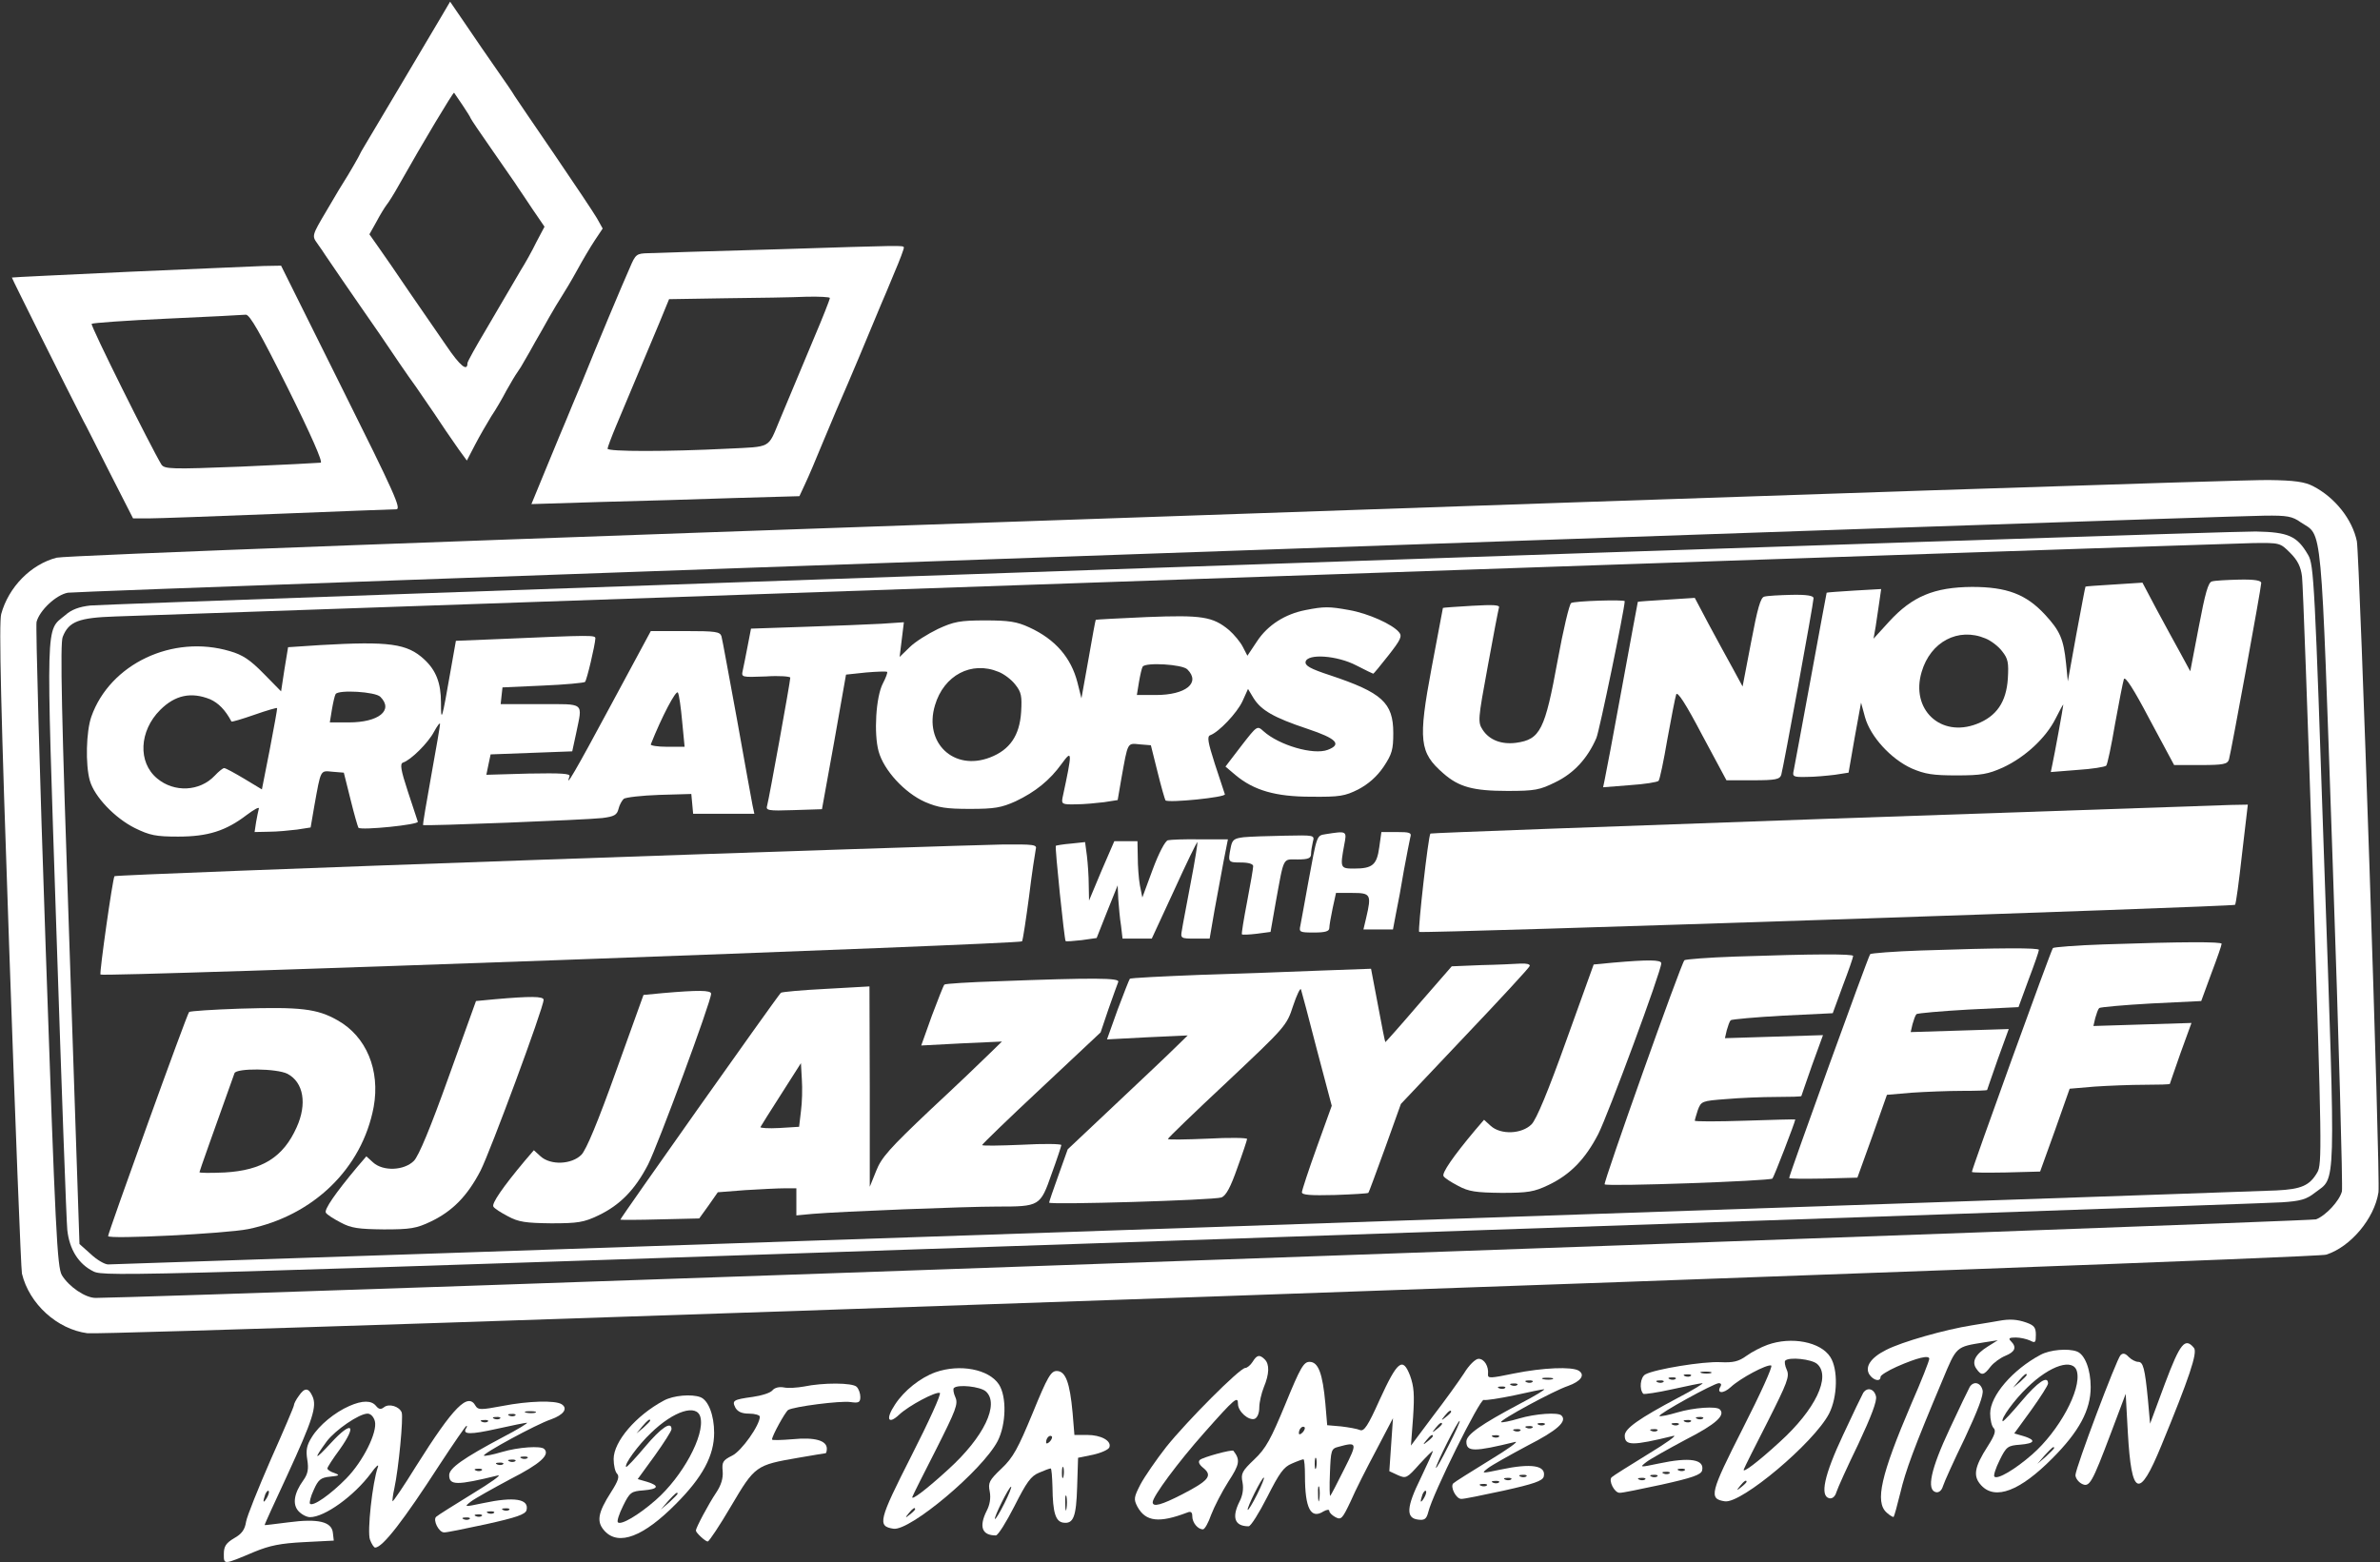 
<svg width="1042" height="684" viewBox="0 0 1042 684" fill="none" xmlns="http://www.w3.org/2000/svg">
<rect x="0" y="0" width="1042" height="684" fill="#333333" stroke="none"/>
<path d="M193.063 7.533C187.73 16.599 161.73 60.333 159.73 63.666C158.797 65.133 157.463 67.533 156.797 68.999C155.997 70.466 153.997 73.933 152.397 76.599C150.663 79.266 146.397 86.333 142.93 92.333C136.53 103.133 136.53 103.266 138.93 106.599C140.263 108.466 141.997 110.999 142.663 112.066C143.463 113.266 146.797 118.066 150.13 122.999C153.463 127.799 160.663 138.333 166.263 146.333C171.73 154.466 178.797 164.866 182.13 169.399C185.33 174.066 188.93 179.266 189.997 180.866C193.33 185.933 197.063 191.399 200.797 196.733L204.397 201.666L207.997 194.733C209.997 190.866 213.197 185.399 215.063 182.333C217.063 179.399 219.997 174.333 221.73 170.999C223.597 167.666 225.73 164.066 226.53 162.999C227.33 161.933 228.797 159.533 229.73 157.799C230.797 156.066 232.797 152.466 234.263 149.799C235.863 147.133 238.53 142.333 240.397 138.999C242.263 135.666 244.797 131.533 245.997 129.666C247.197 127.799 250.263 122.733 252.663 118.333C255.063 113.933 258.53 108.066 260.397 105.266L263.863 100.066L261.33 95.533C259.863 92.999 251.463 80.466 242.663 67.533C233.863 54.733 226.13 43.266 225.33 42.066C224.663 40.866 221.063 35.533 217.463 30.466C213.863 25.266 207.73 16.466 203.997 10.866L197.063 0.733L193.063 7.533ZM202.53 46.066C204.397 48.866 205.997 51.399 205.997 51.666C205.997 51.933 210.397 58.466 215.73 66.066C220.93 73.666 225.997 80.733 226.663 81.933C227.463 83.133 230.397 87.399 233.197 91.666L238.397 99.266L234.797 106.066C232.93 109.933 229.863 115.399 227.997 118.333C226.263 121.266 223.997 125.133 222.93 126.999C221.863 128.866 217.33 136.466 212.93 144.066C208.397 151.666 204.663 158.333 204.663 158.999C204.663 162.866 201.463 160.333 195.33 151.266C191.463 145.666 184.13 134.999 179.063 127.666C174.13 120.333 168.13 111.666 165.863 108.466L161.73 102.599L164.797 97.133C166.397 94.066 168.397 90.866 169.197 89.799C169.997 88.866 172.53 84.866 174.663 80.999C185.33 62.066 198.397 40.333 198.797 40.599C198.93 40.866 200.663 43.266 202.53 46.066Z" fill="white"/>
<path d="M341.331 109.132C312.797 109.932 286.931 110.732 283.864 110.866C278.664 110.999 278.264 111.266 275.731 117.266C272.397 124.732 261.597 150.466 254.664 167.666C251.864 174.199 248.931 181.399 247.997 183.666C247.064 185.799 243.197 195.132 239.464 204.199L232.664 220.732L263.064 219.799C279.731 219.399 306.131 218.599 321.731 218.066L349.997 217.266L352.531 211.799C353.997 208.732 357.331 200.866 359.997 194.332C364.531 183.399 368.131 174.999 371.331 167.666C372.264 165.532 378.531 150.732 385.864 132.999C386.531 131.532 389.064 125.532 391.464 119.666C393.997 113.799 395.864 108.732 395.731 108.332C395.331 107.399 395.731 107.399 341.331 109.132ZM363.331 130.466C363.331 131.132 359.997 139.532 356.531 147.666C350.931 161.132 342.797 180.599 341.197 184.332C336.131 196.466 337.864 195.532 318.664 196.466C292.264 197.799 265.997 197.799 265.997 196.466C265.997 195.932 267.731 191.266 269.864 186.199C278.131 166.599 284.531 151.266 288.664 141.399L292.931 130.999L317.731 130.599C331.464 130.466 347.331 130.199 353.064 129.932C358.664 129.799 363.331 130.066 363.331 130.466Z" fill="white"/>
<path d="M56.663 119C28.396 120.333 5.329 121.4 5.196 121.533C5.063 121.667 29.863 171.4 36.529 184.333C37.196 185.4 42.263 195.533 47.862 206.6L58.263 227H65.062C68.929 227 94.263 226.067 121.329 225C148.529 223.933 171.863 223 173.463 223C175.863 223 172.796 216.2 149.596 169.667L123.063 116.333L115.463 116.467C111.329 116.6 84.929 117.8 56.663 119ZM125.996 169.933C136.263 190.6 141.463 202.467 140.396 202.6C139.463 202.733 123.729 203.533 105.329 204.333C74.929 205.533 71.996 205.4 70.662 203.4C66.129 195.933 39.462 142.467 40.129 141.8C40.529 141.4 55.329 140.333 73.062 139.533C90.796 138.733 106.396 137.933 107.596 137.8C109.329 137.667 113.863 145.667 125.996 169.933Z" fill="white"/>
<path d="M504.665 226.332C204.665 236.599 28.532 243.266 24.799 244.199C13.465 247.132 3.732 257.132 0.532 268.866C-0.535 272.599 0.399 311.399 3.999 414.199C6.665 491.265 9.199 555.799 9.599 557.665C12.799 570.999 25.065 582.065 38.265 583.799C48.265 584.999 1012.8 551.265 1018.4 549.399C1029.07 546.065 1039.6 533.532 1041.33 522.065C1042.27 516.332 1033.07 243.266 1031.87 236.999C1029.87 227.399 1022.27 217.799 1012.67 212.866C1009.07 210.999 1004.53 210.332 993.332 210.199C985.332 209.932 765.332 217.266 504.665 226.332ZM1007.33 228.732C1016.93 235.132 1016 224.999 1021.33 378.999C1024 455.665 1025.73 519.799 1025.33 521.665C1024.27 525.799 1018.4 532.199 1014 533.932C1011.6 534.865 70.132 568.199 41.865 568.332C37.332 568.332 30.132 563.399 27.065 558.332C25.065 554.732 24.265 540.065 19.999 414.999C17.332 338.332 15.599 274.199 15.999 272.332C17.332 267.266 24.532 260.466 29.732 259.532C33.732 258.732 961.999 226.199 991.465 225.799C1001.33 225.666 1003.6 226.066 1007.33 228.732Z" fill="white"/>
<path d="M510.665 248.466C255.465 257.266 43.465 264.733 39.598 265.133C34.798 265.666 31.332 266.866 28.532 269.399C19.865 276.599 20.132 269.133 24.665 406.733C26.932 475.533 29.065 534.733 29.465 538.599C30.398 547.133 34.398 553.533 40.932 556.733C45.732 559.133 57.865 558.733 517.598 543.133C777.065 534.333 993.732 526.866 999.065 526.466C1007.06 525.933 1009.73 525.266 1013.6 522.199C1022.8 515.133 1022.66 523.933 1017.6 378.466C1013.46 255.799 1013.06 247.133 1010.53 242.999C1005.73 234.733 1002 232.999 987.598 232.733C980.532 232.599 765.865 239.666 510.665 248.466ZM1002.66 242.066C1005.86 245.266 1007.33 248.066 1007.86 252.466C1008.26 255.666 1010.4 314.866 1012.66 384.066C1016.53 501.799 1016.66 509.933 1014.53 513.399C1011.2 519.133 1007.6 520.733 996.665 521.266C986.398 521.799 52.132 553.666 47.332 553.666C45.865 553.666 42.398 551.666 39.732 549.133L34.798 544.733L30.398 413.666C26.932 312.866 26.265 281.666 27.465 278.866C30.132 272.066 34.532 270.466 50.665 269.933C58.798 269.666 269.865 262.333 519.998 253.666C770.132 244.999 979.998 237.933 986.532 237.799C998.132 237.666 998.265 237.666 1002.66 242.066Z" fill="white"/>
<path d="M968.399 254.599C966.799 254.999 965.465 259.666 962.665 274.466L958.932 293.933L954.665 286.066C952.265 281.799 947.599 273.133 944.132 266.733L937.999 255.133L925.599 255.933C918.932 256.333 913.199 256.733 913.065 256.866C912.932 256.866 911.199 266.333 909.065 277.666L905.332 298.333L904.532 290.333C903.465 279.799 901.865 276.199 895.332 269.133C887.065 260.199 878.665 256.999 863.332 256.999C846.799 257.133 837.199 261.133 827.065 272.199L820.265 279.666L821.199 274.333C821.599 271.399 822.399 266.466 822.799 263.533L823.599 257.933L811.865 258.599C805.332 258.999 799.865 259.399 799.732 259.533C799.732 259.533 796.532 276.466 792.799 296.999C789.065 317.533 785.599 335.666 785.332 337.266C784.665 340.066 785.065 340.333 790.932 340.199C794.532 340.199 799.999 339.666 803.332 339.266L809.332 338.333L811.999 322.999L814.799 307.666L816.532 314.066C818.932 322.599 827.865 332.333 836.932 336.466C842.799 338.999 846.265 339.533 856.665 339.533C867.465 339.533 870.399 338.999 876.932 336.066C886.665 331.533 895.732 323.133 899.999 314.599C901.865 310.866 903.332 308.199 903.332 308.599C903.332 309.533 899.465 330.599 898.532 334.866L897.865 338.066L909.599 337.133C915.999 336.733 921.599 335.799 922.132 335.266C922.665 334.733 924.399 326.466 925.999 316.999C927.732 307.399 929.465 298.599 929.865 297.399C930.399 295.933 933.999 301.399 941.199 315.133L951.865 334.999H963.465C973.465 334.999 975.199 334.599 975.865 332.599C976.799 329.399 989.999 257.399 989.999 255.266C989.999 254.199 987.199 253.666 980.399 253.799C975.065 253.933 969.732 254.199 968.399 254.599ZM869.199 279.533C871.599 280.466 874.932 282.999 876.532 285.133C879.199 288.466 879.465 290.199 879.065 297.133C878.399 307.399 874.132 313.666 865.465 316.999C849.599 323.133 836.399 310.599 841.332 294.199C845.199 280.999 857.332 274.599 869.199 279.533Z" fill="white"/>
<path d="M772.401 261.266C770.801 261.666 769.467 266.332 766.667 281.132L762.934 300.599L758.667 292.732C756.267 288.466 751.601 279.799 748.134 273.399L742.001 261.799L729.601 262.599C722.934 262.999 717.201 263.399 717.067 263.532C717.067 263.532 713.867 280.466 710.134 300.999C706.401 321.532 702.934 339.799 702.534 341.532L701.867 344.732L713.601 343.799C720.001 343.399 725.601 342.466 726.134 341.932C726.667 341.399 728.401 333.132 730.001 323.666C731.734 314.066 733.467 305.266 733.867 304.066C734.401 302.599 738.001 308.066 745.201 321.799L755.867 341.666H767.467C777.467 341.666 779.201 341.266 779.867 339.266C780.801 336.066 794.001 264.066 794.001 261.932C794.001 260.866 791.201 260.332 784.401 260.466C779.067 260.599 773.734 260.866 772.401 261.266Z" fill="white"/>
<path d="M687.866 264.065C687.066 264.599 684.399 275.799 681.999 288.999C676.399 319.665 674.399 323.799 663.732 325.265C657.332 326.065 652.132 324.065 649.199 319.665C646.932 316.199 647.066 315.132 651.332 291.932C653.732 278.599 655.999 266.999 656.266 266.065C656.799 264.865 653.732 264.732 644.399 265.265C637.599 265.665 631.866 266.065 631.732 266.199C631.732 266.199 629.466 278.065 626.799 292.332C620.799 324.332 621.466 329.532 631.866 338.599C638.666 344.599 644.932 346.332 659.999 346.332C671.999 346.332 674.132 345.932 681.066 342.465C689.066 338.599 695.066 332.065 698.932 323.132C700.266 319.932 711.066 267.799 711.332 263.265C711.332 262.465 689.199 263.132 687.866 264.065Z" fill="white"/>
<path d="M571.6 267.132C562.667 268.866 555.067 273.666 550.4 280.732L546.133 287.132L544.133 283.266C543.067 281.132 540.267 277.799 538.133 275.932C530.933 269.932 526.133 269.266 502.133 270.199C490 270.732 480 271.266 479.733 271.399C479.6 271.532 478.133 279.399 476.533 288.732L473.467 305.799L471.733 298.866C468.933 287.932 462 279.932 450.667 274.732C445.2 272.199 441.733 271.666 431.333 271.666C420.267 271.666 417.6 272.199 410.667 275.399C406.267 277.532 400.667 280.999 398.267 283.399L393.867 287.666L394.8 280.066L395.733 272.466L385.867 273.132C380.4 273.399 365.333 274.066 352.4 274.466L328.8 275.266L327.333 282.866C326.533 286.999 325.6 291.799 325.2 293.532C324.533 296.599 324.533 296.599 335.333 296.199C341.2 295.799 346 296.199 346 296.732C346 298.466 336.667 349.932 335.867 352.732C335.2 354.866 336.133 355.132 347.467 354.732L359.867 354.332L365.2 324.866L370.4 295.399L379.2 294.466C383.867 294.066 388 293.932 388.4 294.199C388.667 294.466 387.867 296.732 386.533 299.266C383.467 305.132 382.533 321.266 384.667 328.999C386.933 337.266 396 347.132 404.933 351.132C410.8 353.666 414.267 354.199 424.667 354.199C435.467 354.199 438.4 353.666 444.667 350.866C453.333 346.732 459.6 341.666 464.8 334.466C469.467 328.066 469.6 328.866 465.2 349.266C464.667 352.066 465.067 352.332 470.933 352.199C474.533 352.199 480 351.666 483.333 351.266L489.333 350.332L490.933 340.999C493.867 324.732 493.467 325.399 498.933 325.932L503.867 326.332L506.8 338.066C508.4 344.599 510 350.066 510.267 350.466C511.6 351.666 536.8 349.132 536.267 347.799C536 346.999 534 340.999 531.867 334.466C528.8 324.866 528.4 322.466 529.867 321.932C533.6 320.599 541.6 312.199 544 306.999L546.4 301.666L548.8 305.666C552.133 310.999 557.6 314.199 572.4 319.132C585.2 323.399 587.6 325.932 581.333 328.332C575.067 330.732 560 326.332 553.2 320.199C550.4 317.666 550.4 317.666 543.467 326.599L536.533 335.666L540.933 339.399C548.933 346.066 558.4 348.866 574 348.866C586.533 348.999 588.8 348.599 594.667 345.666C599.2 343.266 602.8 340.066 605.733 335.799C609.467 330.199 610 328.199 610 320.999C610 307.666 605.067 303.266 582.267 295.666C573.733 292.866 571.333 291.532 571.6 289.799C572.4 286.066 585.467 286.999 593.867 291.399C597.733 293.399 601.067 294.999 601.2 294.999C601.467 294.999 604.4 291.399 607.867 286.999C613.2 280.199 614 278.599 612.533 276.866C609.733 273.399 599.067 268.599 590.667 267.132C581.867 265.532 579.733 265.532 571.6 267.132ZM519.867 293.132C525.733 298.999 519.2 304.332 506 304.332H497.733L498.667 298.599C499.2 295.532 499.867 292.599 500.267 291.932C501.467 289.932 517.733 290.866 519.867 293.132ZM437.2 294.199C439.6 295.132 442.933 297.666 444.533 299.799C447.2 303.132 447.467 304.866 447.067 311.799C446.4 322.066 442.133 328.332 433.467 331.666C417.6 337.799 404.4 325.266 409.333 308.866C413.2 295.666 425.333 289.266 437.2 294.199Z" fill="white"/>
<path d="M267.331 308.999C251.864 337.799 247.197 345.799 249.331 339.932C249.864 338.732 245.864 338.465 231.464 338.732L212.931 339.265L213.864 334.732L214.797 330.332L232.664 329.665L250.531 328.999L252.264 320.999C255.064 307.265 256.397 308.332 236.531 308.332H219.197L219.597 304.599L219.997 300.999L237.731 300.199C247.464 299.799 255.731 298.999 256.131 298.599C256.931 297.799 260.531 282.465 260.664 279.532C260.664 278.065 259.197 278.065 219.197 279.799L199.597 280.599L197.331 293.399C193.464 315.665 193.064 316.732 193.064 307.665C193.064 299.132 190.931 293.532 185.731 288.732C178.264 281.799 170.397 280.732 140.264 282.465L126.131 283.399L124.531 293.132L123.064 302.732L115.464 294.999C109.597 288.999 106.264 286.732 100.664 285.132C75.597 277.665 48.131 290.732 39.997 313.799C37.731 320.199 37.331 334.732 39.331 341.799C41.331 348.865 50.264 358.199 59.064 362.599C65.597 365.799 68.264 366.332 77.997 366.332C91.064 366.332 98.931 363.799 107.997 356.865C111.197 354.465 113.597 353.132 113.331 354.065C113.064 354.999 112.531 357.665 112.131 359.932L111.464 364.332L117.731 364.199C121.197 364.199 126.664 363.665 129.997 363.265L135.997 362.332L137.597 352.999C140.531 336.732 140.131 337.399 145.597 337.932L150.531 338.332L153.464 350.065C155.064 356.599 156.664 362.065 156.931 362.465C158.264 363.665 183.464 361.132 182.931 359.799C182.664 358.999 180.664 352.999 178.531 346.465C175.464 337.132 175.064 334.465 176.397 333.932C179.864 332.865 187.464 325.265 189.997 320.465C191.464 317.799 192.531 316.332 192.664 316.999C192.664 317.799 190.931 327.932 188.797 339.665C186.664 351.399 185.064 361.132 185.197 361.265C185.731 361.799 257.064 358.999 263.731 358.199C268.931 357.532 270.131 356.865 270.797 354.199C271.197 352.465 272.264 350.599 273.064 349.799C273.997 349.132 280.931 348.332 288.664 348.065L302.664 347.665L303.064 351.932L303.464 356.332H316.797H330.264L329.464 352.599C329.064 350.599 325.997 333.665 322.664 314.999C319.197 296.332 316.264 279.932 315.864 278.599C315.197 276.599 313.331 276.332 299.997 276.332H284.931L267.331 308.999ZM298.664 315.932L299.731 326.999H291.997C287.864 326.999 284.664 326.465 284.931 325.932C289.731 313.799 295.997 301.932 296.797 303.265C297.331 304.199 298.131 309.932 298.664 315.932ZM166.531 305.132C172.397 310.999 165.864 316.332 152.664 316.332H144.397L145.331 310.599C145.864 307.532 146.531 304.599 146.931 303.932C148.131 301.932 164.397 302.865 166.531 305.132ZM91.997 306.199C95.597 307.799 98.664 310.865 101.331 315.932C101.464 316.199 105.997 314.865 111.331 312.999C116.664 311.132 121.197 309.799 121.331 310.065C121.464 310.199 119.997 318.332 118.131 328.065L114.664 345.665L106.931 340.999C102.664 338.465 98.797 336.332 98.131 336.332C97.597 336.332 95.731 337.799 93.997 339.665C87.464 346.599 76.264 347.132 68.797 340.865C60.264 333.799 60.931 320.065 70.131 310.865C76.664 304.332 83.731 302.865 91.997 306.199Z" fill="white"/>
<path d="M797.997 358.6C703.731 361.933 626.531 364.733 626.264 365C625.331 365.8 620.664 407.4 621.331 408.067C622.131 408.867 977.731 397 978.531 396.2C978.931 395.933 980.264 385.933 981.597 373.933L984.131 352.333L976.797 352.467C972.664 352.6 892.264 355.4 797.997 358.6Z" fill="white"/>
<path d="M580.395 365.265C576.395 365.932 576.662 365.265 572.662 386.999C571.195 395.399 569.595 403.665 569.328 405.265C568.662 408.199 569.062 408.332 575.328 408.332C580.262 408.332 581.995 407.799 581.995 406.332C581.995 405.399 582.662 401.399 583.462 397.665L584.928 390.999H592.128C600.128 390.999 600.528 391.665 598.128 401.932L596.928 406.999H603.328H609.862L611.195 399.932C611.995 396.199 613.595 387.532 614.662 380.999C615.862 374.332 617.195 367.932 617.462 366.599C618.128 364.599 617.195 364.332 611.462 364.332H604.795L603.862 370.999C602.795 378.732 600.928 380.332 592.795 380.332C586.795 380.332 586.662 380.065 588.528 369.932C589.728 363.799 589.728 363.799 580.395 365.265Z" fill="white"/>
<path d="M544.533 366.599C540.266 367.133 539.466 367.666 538.799 371.266C537.599 377.533 537.599 377.666 543.333 377.666C546.666 377.666 548.666 378.333 548.666 379.266C548.666 380.199 547.466 387.266 545.999 394.866C544.533 402.466 543.466 408.999 543.733 409.133C543.999 409.399 546.933 409.266 550.266 408.866L556.266 408.066L558.533 395.133C562.266 374.733 561.466 376.333 568.132 376.333C572.799 376.333 573.999 375.799 573.999 373.933C573.999 372.733 574.399 370.333 574.799 368.599C575.599 365.666 575.466 365.666 562.532 365.933C555.199 366.066 547.199 366.333 544.533 366.599Z" fill="white"/>
<path d="M511.331 367.933C510.131 368.2 507.331 373.533 504.665 380.733L500.131 393L499.065 387.666C498.531 384.733 498.131 379.133 498.131 375.266L497.998 368.333H492.931H487.865L482.265 381.266L476.798 394.333L476.665 387.533C476.665 383.8 476.265 378.066 475.865 374.733L475.065 368.733L468.798 369.4C465.465 369.666 462.531 370.2 462.265 370.333C461.731 370.733 465.998 411.4 466.531 412.066C466.798 412.333 469.998 412.066 473.598 411.666L480.131 410.733L484.665 399.266L489.331 387.666L489.598 393.666C489.865 397 490.265 402.2 490.798 405.266L491.465 411H497.865H504.265L514.131 389.666C519.465 377.933 523.998 368.6 524.265 368.733C524.398 369 523.198 376.866 521.331 386.466C519.598 395.933 517.731 405.266 517.465 407.266C516.798 410.866 516.931 411 523.198 411H529.598L531.731 398.6C532.931 391.933 534.798 382.066 535.731 377L537.598 367.533H525.465C518.798 367.4 512.398 367.666 511.331 367.933Z" fill="white"/>
<path d="M236.795 376.466C134.528 380.066 50.529 383.266 50.129 383.666C49.328 384.599 43.462 426.066 43.995 426.732C45.062 427.932 446.662 413.399 447.462 412.199C447.862 411.532 449.195 402.599 450.528 392.599C451.728 382.599 453.195 373.266 453.462 371.932C454.128 369.799 452.795 369.666 438.395 369.799C429.728 369.932 339.062 372.866 236.795 376.466Z" fill="white"/>
<path d="M921.061 413.532C909.195 413.932 899.195 414.732 898.795 415.132C897.995 415.932 863.328 511.799 863.328 513.132C863.328 513.532 869.995 513.532 878.261 513.399L893.195 512.999L899.728 494.865L906.128 476.732L917.061 475.799C923.061 475.399 932.928 474.999 939.061 474.999C945.061 474.999 949.995 474.865 949.995 474.599C949.995 474.465 952.128 468.465 954.661 461.132L959.461 447.932L937.995 448.599L916.528 449.265L917.328 445.799C917.861 443.932 918.528 441.932 919.061 441.399C919.595 440.999 929.861 440.065 941.861 439.399L963.728 438.332L968.128 426.332C970.661 419.665 972.661 413.932 972.661 413.265C972.661 412.332 956.128 412.332 921.061 413.532Z" fill="white"/>
<path d="M841.061 416.2C829.195 416.6 819.195 417.4 818.795 417.8C817.995 418.6 783.328 514.467 783.328 515.8C783.328 516.2 789.995 516.2 798.261 516.067L813.195 515.667L819.728 497.533L826.128 479.4L837.061 478.467C843.061 478.067 852.928 477.667 859.061 477.667C865.061 477.667 869.995 477.533 869.995 477.267C869.995 477.133 872.128 471.133 874.661 463.8L879.461 450.6L857.995 451.267L836.528 451.933L837.328 448.467C837.861 446.6 838.528 444.6 839.061 444.067C839.595 443.667 849.861 442.733 861.861 442.067L883.728 441L888.128 429C890.661 422.333 892.661 416.6 892.661 415.933C892.661 415 876.128 415 841.061 416.2Z" fill="white"/>
<path d="M759.733 418.865C747.866 419.265 737.866 420.065 737.466 420.465C736 421.799 701.866 517.932 702.533 518.599C703.466 519.665 774.933 517.132 776 516.065C776.666 515.399 785.866 491.532 786 490.199C786 490.065 776.133 490.332 764 490.732C751.866 491.132 742 491.132 742 490.732C742 490.332 742.666 488.199 743.333 486.065C744.8 482.199 745.066 482.065 755.733 481.265C761.733 480.732 771.6 480.332 777.733 480.332C783.733 480.332 788.666 480.199 788.666 479.932C788.666 479.799 790.8 473.799 793.333 466.465L798.133 453.265L776.666 453.932L755.2 454.599L756 451.132C756.533 449.265 757.2 447.265 757.733 446.732C758.266 446.332 768.533 445.399 780.533 444.732L802.4 443.665L806.8 431.665C809.333 424.999 811.333 419.265 811.333 418.599C811.333 417.665 794.8 417.665 759.733 418.865Z" fill="white"/>
<path d="M706.131 421.532L697.731 422.332L685.731 455.665C677.865 477.665 672.665 490.199 670.531 492.332C666.265 496.599 657.065 496.999 652.665 492.999L649.731 490.332L645.731 494.999C636.131 506.465 631.198 513.665 631.998 514.999C632.398 515.799 635.331 517.665 638.398 519.265C643.065 521.799 646.265 522.199 657.331 522.332C668.931 522.332 671.598 521.932 677.998 518.865C687.465 514.332 693.998 507.665 699.731 496.599C703.998 488.199 727.331 425.265 727.331 421.799C727.331 420.199 721.465 420.199 706.131 421.532Z" fill="white"/>
<path d="M648.528 422.599L635.595 423.132L621.195 439.666C613.328 448.866 606.661 456.332 606.528 456.332C606.395 456.332 604.928 449.132 603.328 440.332L600.261 424.199L578.128 424.999C565.995 425.532 542.261 426.332 525.595 426.866C508.928 427.532 494.928 428.199 494.661 428.599C494.395 428.866 491.995 434.999 489.328 442.066L484.661 455.132L502.395 454.199L519.995 453.399L514.661 458.599C511.728 461.532 499.861 472.732 488.395 483.532L467.461 503.266L463.461 514.466C461.195 520.732 459.328 526.199 459.328 526.599C459.328 527.666 531.595 525.532 534.795 524.332C536.795 523.532 538.795 519.799 541.728 511.399C544.128 504.866 545.995 499.132 545.995 498.732C545.995 498.199 538.261 498.066 528.661 498.599C519.195 498.999 511.328 499.132 511.328 498.732C511.328 498.332 523.061 486.999 537.328 473.666C562.795 449.666 563.328 449.132 566.128 440.466C567.728 435.666 569.328 432.332 569.595 433.266C569.861 434.066 573.061 445.932 576.528 459.532L583.061 484.199L576.528 502.332C572.928 512.332 569.995 521.266 569.995 522.066C569.995 523.266 573.728 523.532 584.395 523.266C592.261 522.999 598.795 522.599 599.061 522.332C599.328 522.199 602.528 513.266 606.395 502.732L613.328 483.399L641.328 453.799C656.795 437.532 669.595 423.666 669.728 422.999C669.995 422.199 668.261 421.799 665.728 421.932C663.328 422.066 655.595 422.466 648.528 422.599Z" fill="white"/>
<path d="M437.062 429.667C424.396 430.067 413.862 430.733 413.462 431.133C413.062 431.533 410.662 437.667 407.996 444.733L403.329 457.8L421.062 456.867L438.662 456.067L433.329 461.267C430.396 464.2 418.662 475.4 407.196 486.067C389.596 502.733 385.862 506.867 383.596 512.733L380.796 519.667V475.8L380.662 431.933L361.729 433C351.196 433.533 342.262 434.333 341.862 434.733C339.462 437.4 271.196 533.933 271.596 534.067C271.729 534.2 279.729 534.2 289.062 533.933L306.129 533.533L310.262 527.8L314.262 522.067L326.262 521.133C332.929 520.733 340.662 520.333 343.596 520.333H348.662V526.2V532.2L355.729 531.533C368.262 530.467 423.062 528.333 436.529 528.333C455.196 528.333 455.462 528.2 460.396 514.067C462.796 507.533 464.662 501.8 464.662 501.4C464.662 500.867 456.929 500.733 447.329 501.267C437.862 501.667 429.996 501.8 429.996 501.4C429.996 501 441.729 489.667 455.996 476.333L481.862 452.067L485.329 441.8C487.329 436.2 489.196 430.867 489.596 429.933C490.262 428.2 479.329 428.067 437.062 429.667ZM350.662 486.6L349.862 493.4L341.196 493.933C336.529 494.2 332.796 493.933 332.929 493.533C333.196 493 337.196 486.6 341.996 479.133L350.662 465.533L351.062 472.6C351.329 476.467 351.196 482.733 350.662 486.6Z" fill="white"/>
<path d="M290.131 434.866L281.731 435.666L269.731 468.999C261.865 490.999 256.665 503.533 254.531 505.666C250.265 509.933 241.065 510.333 236.665 506.333L233.731 503.666L229.731 508.333C220.131 519.799 215.198 526.999 215.998 528.333C216.398 529.133 219.331 530.999 222.398 532.599C227.065 535.133 230.265 535.533 241.331 535.666C252.931 535.666 255.598 535.266 261.998 532.199C271.465 527.666 277.998 520.999 283.731 509.933C287.998 501.533 311.331 438.599 311.331 435.133C311.331 433.533 305.465 433.533 290.131 434.866Z" fill="white"/>
<path d="M216.796 437.532L208.396 438.332L196.396 471.665C188.529 493.665 183.329 506.199 181.196 508.332C176.929 512.599 167.729 512.999 163.329 508.999L160.396 506.332L156.396 510.999C146.796 522.465 141.862 529.665 142.662 530.999C143.062 531.799 145.996 533.665 149.062 535.265C153.729 537.799 156.929 538.199 167.996 538.332C179.596 538.332 182.262 537.932 188.662 534.865C198.129 530.332 204.662 523.665 210.396 512.599C214.662 504.199 237.996 441.265 237.996 437.799C237.996 436.199 232.129 436.199 216.796 437.532Z" fill="white"/>
<path d="M105.061 441.666C93.195 442.066 83.195 442.733 82.795 443.133C81.862 443.933 47.328 539.8 47.328 541.266C47.328 542.733 98.662 540.2 108.661 538.2C137.195 532.333 158.528 511.666 163.595 484.733C166.528 468.6 160.395 453.8 147.728 446.733C138.795 441.666 131.595 440.866 105.061 441.666ZM125.861 470.2C132.928 473.933 134.528 483.4 129.861 493.666C123.995 506.733 114.795 512.466 98.395 513.4C92.261 513.666 87.328 513.666 87.328 513.266C87.328 512.866 93.595 495.266 102.661 469.933C103.461 467.666 121.061 467.8 125.861 470.2Z" fill="white"/>
<path d="M875.333 578.332C874.266 578.599 868.8 579.399 863.333 580.332C851.6 582.199 832.666 587.532 825.733 591.132C819.066 594.466 816.4 598.466 818.4 601.799C820.133 604.466 823.333 605.266 823.333 602.866C823.333 602.199 826.533 600.199 830.4 598.466C839.466 594.466 844.666 593.266 844.666 594.999C844.666 595.799 841.2 604.732 836.8 614.732C823.466 645.932 820.8 657.666 826 662.332C827.466 663.666 828.933 664.466 829.066 664.199C829.333 663.932 830.666 659.132 832 653.666C834.266 644.066 837.866 634.199 850.4 604.466C856.666 589.399 856.266 589.799 868.666 587.799L874.666 586.866L870.4 589.532C864.8 592.999 863.066 596.332 865.333 599.399C867.466 602.466 868.533 602.332 871.466 598.466C872.8 596.732 875.733 594.599 878 593.666C882.266 591.932 883.066 589.932 880.4 587.266C879.2 586.066 879.6 585.666 882.533 585.666C884.533 585.666 887.333 586.332 888.8 586.999C891.066 588.199 891.333 587.932 891.333 584.466C891.333 581.266 890.533 580.332 887.2 579.132C883.066 577.666 879.733 577.532 875.333 578.332Z" fill="white"/>
<path d="M773.867 588.865C771.2 589.799 767.067 591.932 764.667 593.665C761.2 596.199 758.8 596.732 753.2 596.465C745.733 596.065 724.533 599.532 720.4 601.799C718.133 602.999 717.6 608.332 719.467 610.332C719.867 610.599 725.6 609.799 732.133 608.332C738.667 606.865 744.667 605.665 745.333 605.665C746.133 605.665 741.333 608.599 734.667 612.065C717.6 621.132 711.333 625.532 711.333 628.599C711.333 633.132 714.667 633.132 732.667 628.732C734.533 628.332 729.467 631.932 721.333 636.865C713.333 641.799 706.267 646.199 705.6 646.865C704.133 648.332 706.8 653.665 709.067 653.665C710 653.799 718.267 652.065 727.6 650.065C740.8 647.132 744.667 645.799 745.2 643.932C746.4 638.999 739.867 637.932 726.133 640.865C717.867 642.599 717.733 642.599 720.8 640.199C722.533 638.865 730.4 634.465 738.133 630.332C751.2 623.665 755.6 619.665 752.933 617.132C751.467 615.665 741.6 616.332 734.4 618.465C730.4 619.665 726.933 620.332 726.533 620.065C725.733 619.265 750.4 605.665 752.533 605.665C753.467 605.665 753.733 606.199 753.333 606.999C751.333 610.199 754.4 610.465 757.733 607.399C761.867 603.532 773.6 597.265 775.467 597.932C776.267 598.199 770.667 610.465 763.067 625.399C748.667 653.799 748 656.332 755.2 657.399C762.4 658.465 794.133 631.799 800.8 618.999C804.533 611.665 804.8 599.532 801.333 594.199C797.067 587.532 784.267 585.132 773.867 588.865ZM795.6 597.265C801.733 602.732 794.8 617.265 779.2 631.399C769.467 640.332 762.667 645.399 763.467 643.399C763.733 642.599 768.4 633.265 773.867 622.599C782.533 605.399 783.6 602.732 782.267 599.799C781.467 598.065 781.2 596.199 781.6 595.799C783.333 594.065 793.2 595.132 795.6 597.265ZM749.067 601.265C748.133 601.532 746.267 601.532 745.067 601.265C743.733 600.865 744.533 600.599 746.667 600.599C748.933 600.599 749.867 600.865 749.067 601.265ZM740.267 602.465C739.867 602.865 738.667 602.999 737.733 602.599C736.667 602.199 737.067 601.799 738.533 601.799C740 601.665 740.8 602.065 740.267 602.465ZM733.6 603.799C733.2 604.199 732 604.332 731.067 603.932C730 603.532 730.4 603.132 731.867 603.132C733.333 602.999 734.133 603.399 733.6 603.799ZM728.267 605.132C727.867 605.532 726.667 605.665 725.733 605.265C724.667 604.865 725.067 604.465 726.533 604.465C728 604.332 728.8 604.732 728.267 605.132ZM745.6 621.132C745.2 621.532 744 621.665 743.067 621.265C742 620.865 742.4 620.465 743.867 620.465C745.333 620.332 746.133 620.732 745.6 621.132ZM740.267 622.465C739.867 622.865 738.667 622.999 737.733 622.599C736.667 622.199 737.067 621.799 738.533 621.799C740 621.665 740.8 622.065 740.267 622.465ZM734.933 623.799C734.533 624.199 733.333 624.332 732.4 623.932C731.333 623.532 731.733 623.132 733.2 623.132C734.667 622.999 735.467 623.399 734.933 623.799ZM725.6 626.465C725.2 626.865 724 626.999 723.067 626.599C722 626.199 722.4 625.799 723.867 625.799C725.333 625.665 726.133 626.065 725.6 626.465ZM737.6 643.799C737.2 644.199 736 644.332 735.067 643.932C734 643.532 734.4 643.132 735.867 643.132C737.333 642.999 738.133 643.399 737.6 643.799ZM730.933 645.132C730.533 645.532 729.333 645.665 728.4 645.265C727.333 644.865 727.733 644.465 729.2 644.465C730.667 644.332 731.467 644.732 730.933 645.132ZM725.6 646.465C725.2 646.865 724 646.999 723.067 646.599C722 646.199 722.4 645.799 723.867 645.799C725.333 645.665 726.133 646.065 725.6 646.465ZM720.267 647.799C719.867 648.199 718.667 648.332 717.733 647.932C716.667 647.532 717.067 647.132 718.533 647.132C720 646.999 720.8 647.399 720.267 647.799ZM764.667 648.865C764.667 649.132 763.6 650.199 762.4 651.132C760.267 652.865 760.133 652.732 761.867 650.599C763.6 648.465 764.667 647.799 764.667 648.865Z" fill="white"/>
<path d="M947.864 605.799L941.331 623.399L940.397 612.866C939.064 598.999 938.264 596.333 936.131 596.333C935.064 596.333 933.197 595.399 931.997 594.199C930.531 592.599 929.464 592.333 928.397 593.399C926.664 595.133 908.664 642.866 908.664 645.933C908.664 647.133 909.864 648.866 911.331 649.666C914.797 651.533 915.864 649.533 924.131 627.666L930.664 610.333L931.597 627.266C933.197 655.399 936.531 656.733 946.264 632.999C958.397 603.533 962.264 592.199 960.531 590.199C956.664 585.533 954.531 588.066 947.864 605.799Z" fill="white"/>
<path d="M893.334 593.266C881.067 599.799 871.334 611.266 871.334 618.866C871.334 621.666 872 624.466 872.8 625.266C874 626.466 873.334 628.466 870.267 633.266C864.267 642.599 863.734 646.466 867.467 650.466C873.6 656.999 884.4 652.866 898.534 638.599C910.267 626.866 915.334 617.399 915.334 607.399C915.334 599.666 912.8 593.132 909.334 591.799C905.467 590.332 897.467 590.999 893.334 593.266ZM909.334 600.599C911.334 608.466 901.467 626.599 889.734 636.866C882.134 643.532 874.534 647.932 873.2 646.599C872.667 646.199 873.734 642.866 875.467 639.399C878.4 633.399 879.067 632.999 884.4 632.599C890.934 632.066 891.6 630.599 886 628.866L881.867 627.666L889.334 617.399C893.334 611.799 896.667 606.599 896.667 605.799C896.667 602.066 892.134 605.132 885.067 613.532C880.8 618.599 877.067 622.599 876.8 622.332C875.867 621.266 882 612.866 887.6 607.532C897.734 597.666 907.867 594.599 909.334 600.599ZM887.334 602.066C887.334 602.332 886 603.666 884.4 605.132L881.334 607.666L883.867 604.599C886.267 601.799 887.334 600.999 887.334 602.066ZM899.334 634.066C899.334 634.332 897.734 635.932 895.734 637.799L892 640.999L895.2 637.266C898.267 633.932 899.334 632.999 899.334 634.066Z" fill="white"/>
<path d="M548.402 596.333C547.469 597.799 546.002 598.999 545.202 598.999C542.802 598.999 519.469 622.466 510.535 633.666C506.269 639.133 501.202 646.466 499.335 649.933C496.402 655.666 496.269 656.466 498.002 659.799C501.602 666.333 507.469 666.999 519.735 662.333C521.335 661.666 522.002 662.066 522.002 663.933C522.002 666.733 524.402 669.666 526.669 669.666C527.469 669.666 529.069 666.733 530.269 663.266C531.602 659.799 534.935 653.266 537.735 648.866C542.802 641.133 543.069 639.266 540.002 635.266C539.335 634.599 526.669 638.066 525.335 639.266C524.402 640.066 525.069 641.399 526.935 642.866C530.935 646.199 529.202 648.333 517.602 654.333C508.535 658.999 504.669 660.066 504.669 657.799C504.669 655.266 515.735 640.333 527.202 627.399C540.669 612.199 542.002 611.133 542.002 614.733C542.002 618.066 546.669 622.199 549.335 621.266C550.535 620.733 551.335 618.733 551.335 616.333C551.335 614.066 552.269 610.066 553.335 607.399C555.735 601.666 555.869 597.399 553.735 595.266C551.469 592.999 550.269 593.266 548.402 596.333Z" fill="white"/>
<path d="M640.934 601.399C638.667 604.865 632.534 613.399 627.2 620.332L617.734 632.999L618.667 620.599C619.334 610.599 619.067 607.132 617.334 602.332C614.134 594.065 611.867 595.799 604 612.999C598.934 624.332 597.2 626.865 595.467 626.199C594.267 625.665 590.534 624.999 587.2 624.599L581.067 624.065L580.267 614.599C579.067 601.399 577.2 596.332 573.334 596.332C570.8 596.332 569.334 598.732 562.8 614.732C556.4 630.199 554.267 634.199 549.2 638.999C543.734 644.199 543.2 645.265 544 649.132C544.534 652.065 544 654.999 542.667 657.532C539.2 664.465 540.534 668.332 546.667 668.332C547.6 668.332 551.2 662.599 554.8 655.532C560.134 644.999 562 642.332 565.6 640.865C568 639.799 570.267 638.999 570.667 638.999C571.067 638.999 571.334 642.199 571.334 646.199C571.334 660.465 573.867 665.399 579.467 661.799C580.934 660.999 582 660.865 582 661.665C582 662.332 583.2 663.532 584.667 664.332C587.2 665.665 587.734 664.999 591.334 657.399C593.334 652.732 598.4 642.732 602.534 634.999L609.867 620.999L609.067 632.599L608.267 644.199L612 645.932C615.6 647.532 616 647.265 621.467 641.132C624.667 637.665 627.334 634.999 627.334 635.399C627.334 635.799 624.934 641.132 622 647.265C615.734 659.932 615.467 664.732 620.8 665.399C623.734 665.799 624.534 665.132 625.334 662.065C627.2 654.199 648 612.332 649.6 612.999C650.534 613.265 656.534 612.332 662.934 610.999C669.467 609.532 675.334 608.332 676 608.332C676.8 608.332 672 611.265 665.334 614.732C648.267 623.799 642 628.199 642 631.265C642 635.799 645.334 635.799 663.334 631.399C665.2 630.999 660.134 634.599 652 639.532C644 644.465 636.934 648.865 636.267 649.532C634.8 650.999 637.467 656.332 639.734 656.332C640.667 656.465 648.934 654.732 658.267 652.732C671.467 649.799 675.334 648.465 675.867 646.599C677.067 641.665 670.534 640.599 656.8 643.532C648.534 645.265 648.4 645.265 651.467 642.865C653.2 641.532 661.067 637.132 668.8 632.999C681.867 626.332 686.267 622.332 683.6 619.799C682.134 618.332 672.267 618.999 665.067 621.132C661.067 622.332 657.6 622.999 657.2 622.732C656.4 621.932 680.134 608.999 686.534 606.865C692.134 604.865 694.134 602.065 691.2 600.199C688.134 598.332 675.6 598.865 662.934 601.399C652.534 603.532 651.334 603.665 651.467 601.799C651.867 598.332 649.867 594.999 647.334 594.999C646 594.999 643.2 597.665 640.934 601.399ZM679.734 603.932C678.8 604.199 676.934 604.199 675.734 603.932C674.4 603.532 675.2 603.265 677.334 603.265C679.6 603.265 680.534 603.532 679.734 603.932ZM670.934 605.132C670.534 605.532 669.334 605.665 668.4 605.265C667.334 604.865 667.734 604.465 669.2 604.465C670.667 604.332 671.467 604.732 670.934 605.132ZM664.267 606.465C663.867 606.865 662.667 606.999 661.734 606.599C660.667 606.199 661.067 605.799 662.534 605.799C664 605.665 664.8 606.065 664.267 606.465ZM658.934 607.799C658.534 608.199 657.334 608.332 656.4 607.932C655.334 607.532 655.734 607.132 657.2 607.132C658.667 606.999 659.467 607.399 658.934 607.799ZM635.334 618.199C635.334 618.465 634.267 619.532 633.067 620.465C630.934 622.199 630.8 622.065 632.534 619.932C634.267 617.799 635.334 617.132 635.334 618.199ZM634.134 633.132C631.2 638.999 628.8 643.265 628.667 642.732C628.667 641.265 638.4 621.665 639.067 622.199C639.334 622.465 637.067 627.399 634.134 633.132ZM631.334 623.532C631.334 623.799 630.267 624.865 629.067 625.799C626.934 627.532 626.8 627.399 628.534 625.265C630.267 623.132 631.334 622.465 631.334 623.532ZM676.267 623.799C675.867 624.199 674.667 624.332 673.734 623.932C672.667 623.532 673.067 623.132 674.534 623.132C676 622.999 676.8 623.399 676.267 623.799ZM570.267 627.265C569.334 628.199 568.667 628.332 568.667 627.532C568.667 625.665 570.267 624.065 571.2 624.999C571.467 625.399 571.067 626.465 570.267 627.265ZM670.934 625.132C670.534 625.532 669.334 625.665 668.4 625.265C667.334 624.865 667.734 624.465 669.2 624.465C670.667 624.332 671.467 624.732 670.934 625.132ZM665.6 626.465C665.2 626.865 664 626.999 663.067 626.599C662 626.199 662.4 625.799 663.867 625.799C665.334 625.665 666.134 626.065 665.6 626.465ZM627.334 628.865C627.334 629.132 626.267 630.199 625.067 631.132C622.934 632.865 622.8 632.732 624.534 630.599C626.267 628.465 627.334 627.799 627.334 628.865ZM656.267 629.132C655.867 629.532 654.667 629.665 653.734 629.265C652.667 628.865 653.067 628.465 654.534 628.465C656 628.332 656.8 628.732 656.267 629.132ZM588.534 643.265C585.467 649.399 582.8 654.599 582.4 654.999C582.134 655.265 582 650.865 582.267 644.999C582.667 634.999 582.8 634.332 586 633.532C594.267 631.265 594.4 631.665 588.534 643.265ZM576.267 642.599C575.867 643.932 575.6 643.132 575.6 640.999C575.6 638.732 575.867 637.799 576.267 638.599C576.534 639.532 576.534 641.399 576.267 642.599ZM668.267 646.465C667.867 646.865 666.667 646.999 665.734 646.599C664.667 646.199 665.067 645.799 666.534 645.799C668 645.665 668.8 646.065 668.267 646.465ZM550.4 654.332C548.4 658.332 546.534 661.399 546.267 661.132C545.734 660.465 552.4 646.999 553.334 646.999C553.734 646.999 552.4 650.332 550.4 654.332ZM661.6 647.799C661.2 648.199 660 648.332 659.067 647.932C658 647.532 658.4 647.132 659.867 647.132C661.334 646.999 662.134 647.399 661.6 647.799ZM656.267 649.132C655.867 649.532 654.667 649.665 653.734 649.265C652.667 648.865 653.067 648.465 654.534 648.465C656 648.332 656.8 648.732 656.267 649.132ZM577.6 656.599C577.334 658.332 577.067 657.265 577.067 654.332C576.934 651.399 577.2 650.065 577.6 651.265C577.867 652.599 577.867 654.999 577.6 656.599ZM650.934 650.465C650.534 650.865 649.334 650.999 648.4 650.599C647.334 650.199 647.734 649.799 649.2 649.799C650.667 649.665 651.467 650.065 650.934 650.465ZM623.467 655.932C621.867 658.599 621.6 657.799 622.8 654.332C623.334 653.132 624 652.465 624.267 652.865C624.667 653.132 624.267 654.599 623.467 655.932Z" fill="white"/>
<path d="M409.6 600.865C402.933 603.265 395.866 608.865 391.866 614.999C387.6 621.399 388.8 624.065 393.733 619.399C397.866 615.532 409.6 609.265 411.466 609.932C412.266 610.199 406.666 622.465 399.066 637.399C384.666 665.799 384 668.332 391.2 669.399C398.4 670.465 430.133 643.799 436.8 630.999C440.533 623.665 440.8 611.532 437.333 606.199C432.933 599.532 420.266 597.132 409.6 600.865ZM431.6 609.265C437.733 614.732 430.8 629.265 415.2 643.399C405.466 652.332 398.666 657.399 399.466 655.399C399.733 654.599 404.4 645.265 409.866 634.599C418.533 617.399 419.6 614.732 418.266 611.799C417.466 610.065 417.2 608.199 417.6 607.799C419.333 606.065 429.2 607.132 431.6 609.265ZM400.666 660.865C400.666 661.132 399.6 662.199 398.4 663.132C396.266 664.865 396.133 664.732 397.866 662.599C399.6 660.465 400.666 659.799 400.666 660.865Z" fill="white"/>
<path d="M452.128 618.732C445.728 634.199 443.595 638.199 438.528 642.999C433.062 648.199 432.528 649.265 433.328 653.132C433.862 656.065 433.328 658.999 431.995 661.532C428.528 668.465 429.862 672.332 435.995 672.332C436.928 672.332 440.528 666.599 444.128 659.532C449.462 648.999 451.328 646.332 454.928 644.865C457.328 643.799 459.595 642.999 459.995 642.999C460.395 642.999 460.662 646.732 460.795 651.265C460.928 662.332 462.128 666.199 465.462 666.732C469.995 667.399 471.195 664.199 471.595 650.999L471.995 638.332L478.528 636.999C482.128 636.199 485.462 634.732 485.728 633.665C486.662 630.865 481.995 628.332 475.995 628.332H470.395L469.595 618.599C468.395 605.399 466.528 600.332 462.662 600.332C460.128 600.332 458.662 602.732 452.128 618.732ZM459.595 631.265C458.662 632.199 457.995 632.332 457.995 631.532C457.995 629.665 459.595 628.065 460.528 628.999C460.795 629.399 460.395 630.465 459.595 631.265ZM465.595 646.599C465.195 647.932 464.928 647.132 464.928 644.999C464.928 642.732 465.195 641.799 465.595 642.599C465.862 643.532 465.862 645.399 465.595 646.599ZM439.728 658.332C437.728 662.332 435.862 665.399 435.595 665.132C435.062 664.465 441.728 650.999 442.662 650.999C443.062 650.999 441.728 654.332 439.728 658.332ZM466.928 660.599C466.662 662.332 466.395 661.265 466.395 658.332C466.262 655.399 466.528 654.065 466.928 655.265C467.195 656.599 467.195 658.999 466.928 660.599Z" fill="white"/>
<path d="M351.997 607.133C349.064 607.667 345.064 607.933 343.197 607.533C341.064 607.133 339.064 607.667 338.131 608.867C337.197 609.933 333.464 611.133 329.597 611.667C320.931 612.867 320.397 613.267 321.997 616.467C323.064 618.2 324.797 619 327.997 619C330.531 619 332.664 619.667 332.664 620.333C332.664 624.067 324.664 635.4 320.531 637.4C316.531 639.4 315.997 640.2 316.397 644.2C316.664 647.267 315.731 650.333 313.597 653.533C310.264 658.467 304.664 669 304.664 670.2C304.664 671.133 308.797 675 309.864 675C310.397 675 315.064 668.067 320.131 659.4C330.531 641.8 330.931 641.533 349.464 638.333C355.731 637.267 361.197 636.333 361.464 636.333C361.731 636.333 361.997 635.4 361.997 634.333C361.997 630.733 356.664 629.267 347.064 630.2C342.131 630.6 337.997 630.733 337.997 630.333C337.997 628.733 343.731 618.333 345.064 617.4C347.464 615.933 367.997 613.267 372.397 613.933C375.997 614.467 376.664 614.067 376.664 611.667C376.664 610.2 375.997 608.2 375.064 607.267C373.197 605.4 360.264 605.4 351.997 607.133Z" fill="white"/>
<path d="M862.401 607.266C861.867 608.199 857.867 616.466 853.601 625.666C845.334 643.266 843.334 652.466 847.601 653.399C848.934 653.666 850.134 652.599 850.667 650.732C851.201 648.999 855.467 639.532 860.267 629.666C866.001 617.399 868.534 610.732 868.001 608.732C867.201 605.399 864.134 604.599 862.401 607.266Z" fill="white"/>
<path d="M130.8 611.266C129.6 612.866 128.667 614.733 128.667 615.399C128.667 615.933 124.134 626.599 118.534 639.133C113.067 651.666 108.134 663.933 107.734 666.333C107.2 669.799 105.867 671.666 102.534 673.533C98.934 675.666 98 677.133 98 680.466C98 685.266 97.734 685.266 111.334 679.533C118.134 676.733 122.8 675.799 133.067 675.266L146.134 674.599L145.734 671.133C145.2 666.333 139.334 664.866 126.267 666.599C120.667 667.266 116 667.933 115.867 667.799C115.734 667.666 120.134 658.066 125.6 646.333C137.067 621.399 138.8 615.799 136.8 611.399C135.067 607.533 133.334 607.533 130.8 611.266ZM116.8 655.933C115.2 658.599 114.934 657.799 116.134 654.333C116.667 653.133 117.334 652.466 117.6 652.866C118 653.133 117.6 654.599 116.8 655.933Z" fill="white"/>
<path d="M815.729 609.934C815.195 610.867 811.195 619.134 806.929 628.334C798.662 645.934 796.662 655.134 800.929 656.067C802.262 656.334 803.462 655.267 803.995 653.4C804.529 651.667 808.795 642.2 813.595 632.334C819.329 620.067 821.862 613.4 821.329 611.4C820.529 608.067 817.462 607.267 815.729 609.934Z" fill="white"/>
<path d="M290.662 613.266C278.395 619.799 268.662 631.266 268.662 638.866C268.662 641.666 269.329 644.466 270.129 645.266C271.329 646.466 270.662 648.466 267.595 653.266C261.595 662.599 261.062 666.466 264.795 670.466C270.929 676.999 281.729 672.866 295.862 658.599C307.595 646.866 312.662 637.399 312.662 627.399C312.662 619.666 310.129 613.132 306.662 611.799C302.795 610.332 294.795 610.999 290.662 613.266ZM306.662 620.599C308.662 628.466 298.795 646.599 287.062 656.866C279.462 663.532 271.862 667.932 270.529 666.599C269.995 666.199 271.062 662.866 272.795 659.399C275.729 653.399 276.395 652.999 281.729 652.599C288.262 652.066 288.929 650.599 283.329 648.866L279.195 647.666L286.662 637.399C290.662 631.799 293.995 626.599 293.995 625.799C293.995 622.066 289.462 625.132 282.395 633.532C278.129 638.599 274.395 642.599 274.129 642.332C273.195 641.266 279.329 632.866 284.929 627.532C295.062 617.666 305.195 614.599 306.662 620.599ZM284.662 622.066C284.662 622.332 283.329 623.666 281.729 625.132L278.662 627.666L281.195 624.599C283.595 621.799 284.662 620.999 284.662 622.066ZM296.662 654.066C296.662 654.332 295.062 655.932 293.062 657.799L289.329 660.999L292.529 657.266C295.595 653.932 296.662 652.999 296.662 654.066Z" fill="white"/>
<path d="M152.929 615.666C146.529 618.466 139.729 624.066 136.529 629.266C134.262 632.866 133.862 634.999 134.529 639.133C135.195 643.266 134.795 645.399 132.795 648.199C128.662 653.933 127.995 658.733 130.662 661.666C131.995 663.133 134.262 664.333 135.729 664.333C142.129 664.333 154.929 655.133 162.395 645.133C164.529 642.066 165.995 640.866 165.462 642.333C163.062 648.999 160.662 670.866 161.995 674.199C162.662 676.066 163.729 677.666 164.262 677.666C167.595 677.533 176.662 665.799 192.529 641.266C198.662 631.933 203.862 624.333 204.262 624.333C204.529 624.333 204.529 624.866 203.995 625.533C202.395 628.199 206.129 628.199 217.462 625.666C223.995 624.199 229.995 622.999 230.662 622.999C231.462 622.999 226.662 625.933 219.995 629.399C202.929 638.466 196.662 642.866 196.662 645.933C196.662 650.466 199.995 650.466 217.995 646.066C219.862 645.666 214.795 649.266 206.662 654.199C198.662 659.133 191.595 663.533 190.929 664.199C189.462 665.666 192.129 670.999 194.395 670.999C195.329 671.133 203.595 669.399 212.929 667.399C226.129 664.466 229.995 663.133 230.529 661.266C231.729 656.333 225.195 655.266 211.462 658.199C203.195 659.933 203.062 659.933 206.129 657.533C207.862 656.199 215.729 651.799 223.462 647.666C236.529 640.999 240.929 636.999 238.262 634.466C236.795 632.999 226.929 633.666 219.729 635.799C215.729 636.999 212.262 637.666 211.862 637.399C211.062 636.599 234.795 623.666 241.195 621.533C246.795 619.533 248.795 616.733 245.862 614.866C243.062 613.133 231.462 613.399 219.862 615.666C210.662 617.399 209.329 617.399 208.262 615.666C204.929 609.533 198.662 615.799 182.129 642.066C176.795 650.733 172.129 657.533 171.862 657.399C171.729 657.133 171.995 654.599 172.662 651.666C174.529 642.999 176.662 620.733 175.862 618.466C174.795 615.799 170.262 614.466 168.129 616.199C166.795 617.266 165.862 617.133 164.662 615.666C162.662 613.133 158.662 613.133 152.929 615.666ZM234.395 618.599C233.462 618.866 231.595 618.866 230.395 618.599C229.062 618.199 229.862 617.933 231.995 617.933C234.262 617.933 235.195 618.199 234.395 618.599ZM164.129 622.333C165.329 627.133 158.929 639.933 151.595 647.399C144.795 654.333 137.062 659.799 135.729 658.466C135.329 658.066 135.995 655.266 137.329 652.466C139.329 647.933 140.395 646.999 144.529 646.599C148.662 646.199 148.929 645.933 146.395 644.999C144.662 644.466 143.329 643.533 143.329 642.999C143.329 642.466 145.729 638.733 148.795 634.599C156.529 623.666 153.995 621.933 144.929 631.799C137.729 639.666 136.929 639.533 143.062 631.133C146.795 626.199 157.195 618.999 160.929 618.999C162.262 618.999 163.595 620.333 164.129 622.333ZM225.595 619.799C225.195 620.199 223.995 620.333 223.062 619.933C221.995 619.533 222.395 619.133 223.862 619.133C225.329 618.999 226.129 619.399 225.595 619.799ZM218.929 621.133C218.529 621.533 217.329 621.666 216.395 621.266C215.329 620.866 215.729 620.466 217.195 620.466C218.662 620.333 219.462 620.733 218.929 621.133ZM213.595 622.466C213.195 622.866 211.995 622.999 211.062 622.599C209.995 622.199 210.395 621.799 211.862 621.799C213.329 621.666 214.129 622.066 213.595 622.466ZM230.929 638.466C230.529 638.866 229.329 638.999 228.395 638.599C227.329 638.199 227.729 637.799 229.195 637.799C230.662 637.666 231.462 638.066 230.929 638.466ZM225.595 639.799C225.195 640.199 223.995 640.333 223.062 639.933C221.995 639.533 222.395 639.133 223.862 639.133C225.329 638.999 226.129 639.399 225.595 639.799ZM220.262 641.133C219.862 641.533 218.662 641.666 217.729 641.266C216.662 640.866 217.062 640.466 218.529 640.466C219.995 640.333 220.795 640.733 220.262 641.133ZM210.929 643.799C210.529 644.199 209.329 644.333 208.395 643.933C207.329 643.533 207.729 643.133 209.195 643.133C210.662 642.999 211.462 643.399 210.929 643.799ZM222.929 661.133C222.529 661.533 221.329 661.666 220.395 661.266C219.329 660.866 219.729 660.466 221.195 660.466C222.662 660.333 223.462 660.733 222.929 661.133ZM216.262 662.466C215.862 662.866 214.662 662.999 213.729 662.599C212.662 662.199 213.062 661.799 214.529 661.799C215.995 661.666 216.795 662.066 216.262 662.466ZM210.929 663.799C210.529 664.199 209.329 664.333 208.395 663.933C207.329 663.533 207.729 663.133 209.195 663.133C210.662 662.999 211.462 663.399 210.929 663.799ZM205.595 665.133C205.195 665.533 203.995 665.666 203.062 665.266C201.995 664.866 202.395 664.466 203.862 664.466C205.329 664.333 206.129 664.733 205.595 665.133Z" fill="white"/>
</svg>
